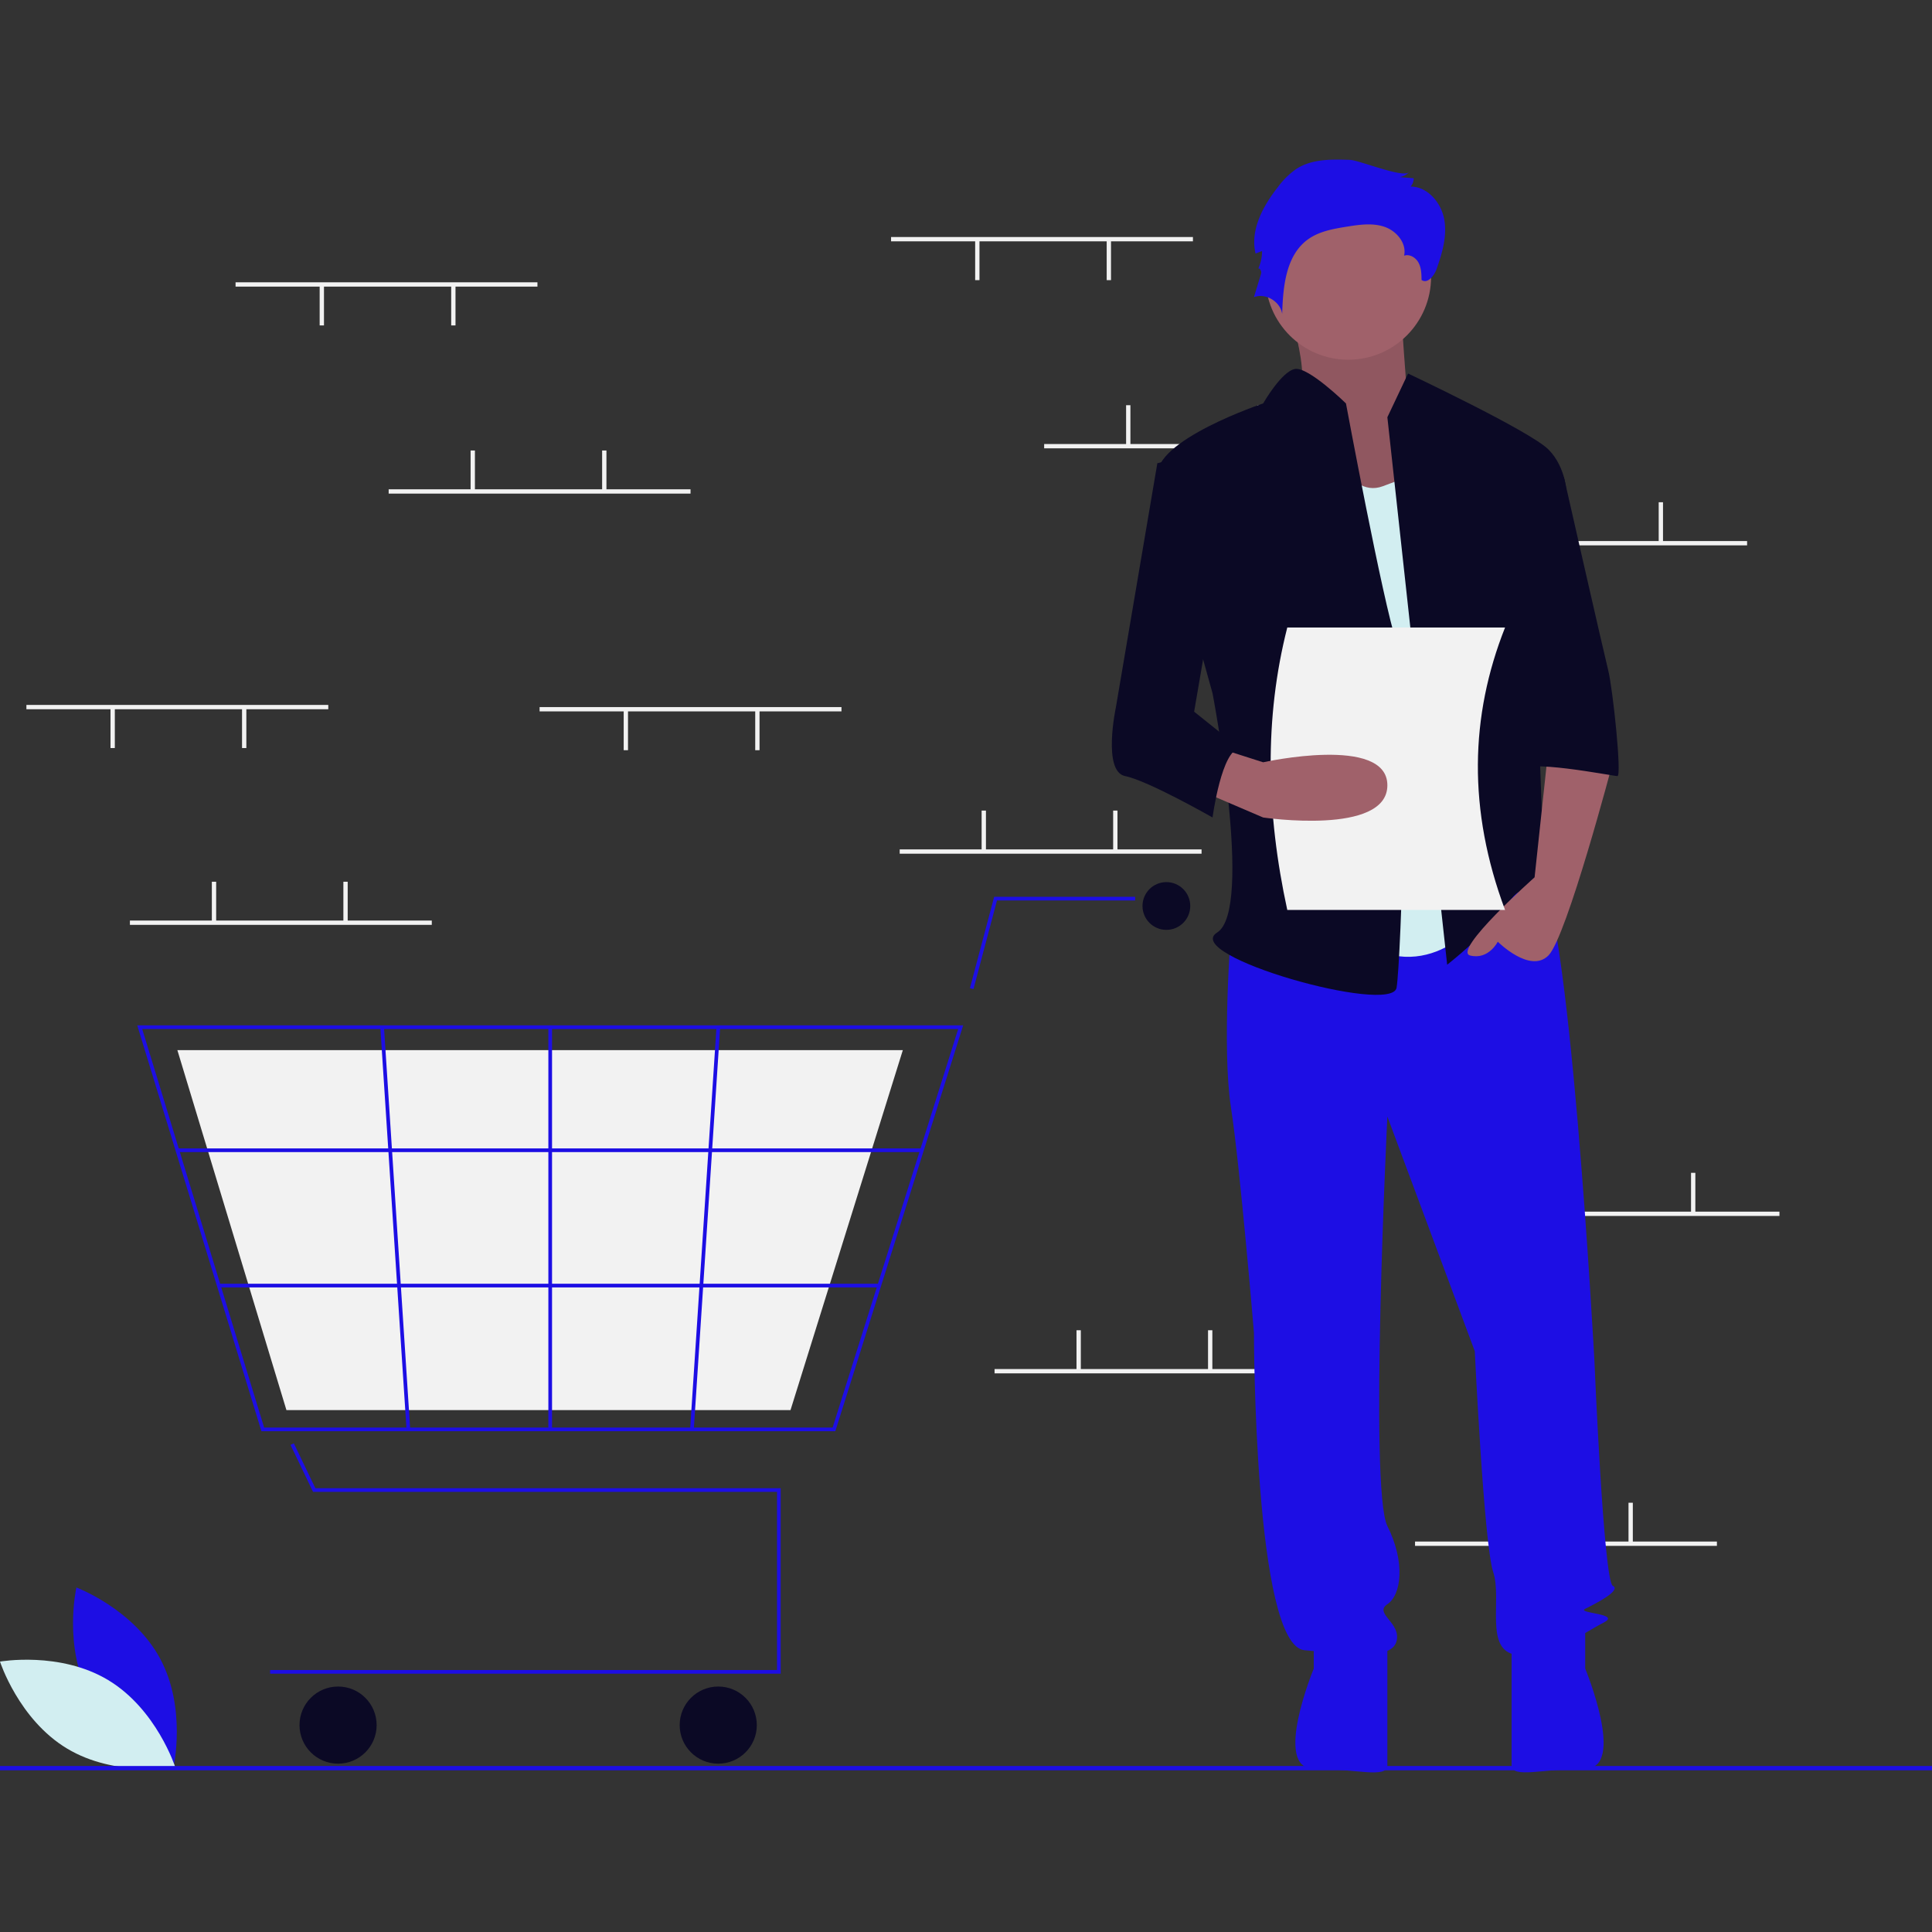 <svg id="SvgjsSvg1001" width="288" height="288" xmlns="http://www.w3.org/2000/svg" version="1.1" xmlns:xlink="http://www.w3.org/1999/xlink" xmlns:svgjs="http://svgjs.com/svgjs"><rect width="100%" height="100%" fill="#333333" stroke="none"/><defs id="SvgjsDefs1002"></defs><g id="SvgjsG1008"><svg xmlns="http://www.w3.org/2000/svg" width="288" height="288" data-name="Layer 1" viewBox="0 0 896 747.971"><path fill="#1d0ee4" d="M193.634,788.752c12.428,23.049,38.806,32.944,38.806,32.944s6.227-27.475-6.201-50.524-38.806-32.944-38.806-32.944S181.206,765.703,193.634,788.752Z" transform="translate(-152 -76.014)" class="color2f2e41 svgShape"></path><path fill="#d2eef1" d="M202.177,781.169c22.438,13.5,31.08,40.314,31.08,40.314s-27.738,4.927-50.177-8.573S152,772.596,152,772.596,179.738,767.67,202.177,781.169Z" transform="translate(-152 -76.014)" class="color25eeff svgShape"></path><rect width="140" height="2" x="413.248" y="35.908" fill="#f2f2f2" class="colorf2f2f2 svgShape"></rect><rect width="2" height="18.5" x="513.249" y="37.408" fill="#f2f2f2" class="colorf2f2f2 svgShape"></rect><rect width="2" height="18.5" x="452.248" y="37.408" fill="#f2f2f2" class="colorf2f2f2 svgShape"></rect><rect width="140" height="2" x="484.248" y="131.908" fill="#f2f2f2" class="colorf2f2f2 svgShape"></rect><rect width="2" height="18.5" x="522.249" y="113.908" fill="#f2f2f2" class="colorf2f2f2 svgShape"></rect><rect width="2" height="18.5" x="583.249" y="113.908" fill="#f2f2f2" class="colorf2f2f2 svgShape"></rect><rect width="140" height="2" x="670.249" y="176.908" fill="#f2f2f2" class="colorf2f2f2 svgShape"></rect><rect width="2" height="18.5" x="708.249" y="158.908" fill="#f2f2f2" class="colorf2f2f2 svgShape"></rect><rect width="2" height="18.5" x="769.249" y="158.908" fill="#f2f2f2" class="colorf2f2f2 svgShape"></rect><rect width="140" height="2" x="656.249" y="640.908" fill="#f2f2f2" class="colorf2f2f2 svgShape"></rect><rect width="2" height="18.5" x="694.249" y="622.908" fill="#f2f2f2" class="colorf2f2f2 svgShape"></rect><rect width="2" height="18.5" x="755.249" y="622.908" fill="#f2f2f2" class="colorf2f2f2 svgShape"></rect><rect width="140" height="2" x="417.248" y="319.908" fill="#f2f2f2" class="colorf2f2f2 svgShape"></rect><rect width="2" height="18.5" x="455.248" y="301.908" fill="#f2f2f2" class="colorf2f2f2 svgShape"></rect><rect width="2" height="18.5" x="516.249" y="301.908" fill="#f2f2f2" class="colorf2f2f2 svgShape"></rect><rect width="140" height="2" x="461.248" y="560.908" fill="#f2f2f2" class="colorf2f2f2 svgShape"></rect><rect width="2" height="18.5" x="499.248" y="542.908" fill="#f2f2f2" class="colorf2f2f2 svgShape"></rect><rect width="2" height="18.5" x="560.249" y="542.908" fill="#f2f2f2" class="colorf2f2f2 svgShape"></rect><rect width="140" height="2" x="685.249" y="487.908" fill="#f2f2f2" class="colorf2f2f2 svgShape"></rect><rect width="2" height="18.5" x="723.249" y="469.908" fill="#f2f2f2" class="colorf2f2f2 svgShape"></rect><rect width="2" height="18.5" x="784.249" y="469.908" fill="#f2f2f2" class="colorf2f2f2 svgShape"></rect><polygon fill="#1d0ee4" points="362.06 702.184 125.274 702.184 125.274 700.481 360.356 700.481 360.356 617.861 145.18 617.861 134.727 596.084 136.263 595.347 146.252 616.157 362.06 616.157 362.06 702.184" class="color2f2e41 svgShape"></polygon><circle cx="156.789" cy="726.033" r="17.887" fill="#0b0925" class="color3f3d56 svgShape"></circle><circle cx="333.101" cy="726.033" r="17.887" fill="#0b0925" class="color3f3d56 svgShape"></circle><circle cx="540.927" cy="346.153" r="11.073" fill="#0b0925" class="color3f3d56 svgShape"></circle><path fill="#1d0ee4" d="M539.385,665.767H273.237L215.648,477.531H598.693l-.349,1.108Zm-264.889-1.704H538.136l58.234-184.83H217.951Z" transform="translate(-152 -76.014)" class="color2f2e41 svgShape"></path><polygon fill="#f2f2f2" points="366.61 579.958 132.842 579.958 82.26 413.015 418.701 413.015 418.395 413.998 366.61 579.958" class="colorf2f2f2 svgShape"></polygon><polygon fill="#1d0ee4" points="451.465 384.7 449.818 384.263 461.059 341.894 526.448 341.894 526.448 343.598 462.37 343.598 451.465 384.7" class="color2f2e41 svgShape"></polygon><rect width="345.293" height="1.704" x="82.258" y="458.584" fill="#1d0ee4" class="color2f2e41 svgShape"></rect><rect width="306.319" height="1.704" x="101.459" y="521.344" fill="#1d0ee4" class="color2f2e41 svgShape"></rect><rect width="1.704" height="186.533" x="254.314" y="402.368" fill="#1d0ee4" class="color2f2e41 svgShape"></rect><rect width="186.929" height="1.704" x="385.557" y="570.797" fill="#1d0ee4" transform="rotate(-86.249 362.441 614.788)" class="color2f2e41 svgShape"></rect><rect width="1.704" height="186.929" x="334.457" y="478.185" fill="#1d0ee4" transform="rotate(-3.729 -908.232 2868.285)" class="color2f2e41 svgShape"></rect><rect width="896" height="2" y="745" fill="#1d0ee4" class="color2f2e41 svgShape"></rect><path fill="#a0616a" d="M747.411,137.89s14.618,41.606,5.622,48.007S783.394,244.573,783.394,244.573l47.229-12.802-25.863-43.74s-3.373-43.74-3.373-50.141S747.411,137.89,747.411,137.89Z" transform="translate(-152 -76.014)" class="colora0616a svgShape"></path><path d="M747.411,137.89s14.618,41.606,5.622,48.007S783.394,244.573,783.394,244.573l47.229-12.802-25.863-43.74s-3.373-43.74-3.373-50.141S747.411,137.89,747.411,137.89Z" opacity=".1" transform="translate(-152 -76.014)" fill="#000000" class="color000 svgShape"></path><path fill="#1d0ee4" d="M722.874,434.468s-4.267,53.341,0,81.079,10.668,104.549,10.668,104.549,0,145.089,23.47,147.222,40.539,4.267,42.673-4.267-10.668-12.802-4.267-17.069,8.535-19.203,0-36.272,0-189.895,0-189.895l40.539,108.816s4.267,89.614,8.535,102.415-4.267,36.272,10.668,38.406,32.005-10.668,40.539-14.936-12.802-4.267-8.535-6.401,17.069-8.535,12.802-10.668-8.535-104.549-8.535-104.549S879.697,414.199,864.762,405.664s-24.537,6.166-24.537,6.166Z" transform="translate(-152 -76.014)" class="color2f2e41 svgShape"></path><path fill="#1d0ee4" d="M761.279 758.784v17.069s-19.203 46.399 0 46.399 34.138 4.808 34.138-1.593V763.051zM887.165 758.754v17.069s19.203 46.399 0 46.399-34.138 4.808-34.138-1.593V763.021z" transform="translate(-152 -76.014)" class="color2f2e41 svgShape"></path><circle cx="625.282" cy="54.408" r="38.406" fill="#a0616a" class="colora0616a svgShape"></circle><path fill="#d2eef1" d="M765.547,201.9s10.668,32.005,27.738,25.604l17.069-6.401L840.225,425.934s-23.47,34.138-57.609,12.802S765.547,201.9,765.547,201.9Z" transform="translate(-152 -76.014)" class="color25eeff svgShape"></path><path fill="#0b0925" d="M795.418,195.499l9.601-20.27s56.542,26.671,65.076,35.205,8.535,21.337,8.535,21.337l-14.936,53.341s4.267,117.351,4.267,121.618,14.936,27.738,4.267,19.203-12.802-17.069-21.337-4.267-27.738,27.738-27.738,27.738Z" transform="translate(-152 -76.014)" class="color3f3d56 svgShape"></path><path fill="#a0616a" d="M870.096,349.122l-6.401,59.742s-38.406,34.138-29.871,36.272,12.802-6.401,12.802-6.401,14.936,14.936,23.47,6.401S899.967,355.523,899.967,355.523Z" transform="translate(-152 -76.014)" class="colora0616a svgShape"></path><path fill="#1d0ee4" d="M778.1,76.144c-8.514-.304-17.625-.455-24.804,4.133a36.313,36.313,0,0,0-8.572,8.392c-6.992,8.838-13.033,19.959-10.436,30.925l3.016-1.176a19.751,19.751,0,0,1-1.905,8.463c.425-1.235,1.847.762,1.466,2.011L733.543,139.792c5.462-2.002,12.257,2.052,13.088,7.81.38-12.661,1.693-27.18,11.964-34.593,5.18-3.739,11.735-4.88,18.042-5.894,5.818-.935,11.918-1.827,17.491.089s10.319,7.615,9.055,13.371c2.57-.885,5.444.906,6.713,3.309s1.337,5.237,1.375,7.955c2.739,1.936,5.856-1.908,6.973-5.071,2.62-7.424,4.949-15.327,3.538-23.073s-7.723-15.148-15.596-15.174a5.467,5.467,0,0,0,1.422-3.849l-6.489-.548a7.172,7.172,0,0,0,4.286-2.26C802.798,84.731,782.313,76.295,778.1,76.144Z" transform="translate(-152 -76.014)" class="color2f2e41 svgShape"></path><path fill="#0b0925" d="M776.215 189.098s-17.369-17.021-23.62-15.978S737.809 189.098 737.809 189.098s-51.208 17.069-49.074 34.138S714.339 323.518 714.339 323.518s19.203 100.282 2.134 110.95 81.079 38.406 83.213 25.604 6.401-140.821 0-160.024S776.215 189.098 776.215 189.098zM850.893 223.236h26.383S895.7 304.315 897.833 312.85s6.401 49.074 4.267 49.074-44.807-8.535-44.807-2.134z" transform="translate(-152 -76.014)" class="color3f3d56 svgShape"></path><path fill="#f2f2f2" d="M850,424.014H749c-9.856-45.34-10.68-89.146,0-131H850C833.701,334.115,832.682,377.621,850,424.014Z" transform="translate(-152 -76.014)" class="colorf2f2f2 svgShape"></path><path fill="#a0616a" d="M707.938,368.325,737.809,381.127s57.609,8.535,57.609-14.936-57.609-10.668-57.609-10.668L718.605,349.383Z" transform="translate(-152 -76.014)" class="colora0616a svgShape"></path><path fill="#0b0925" d="M714.339,210.435l-25.604,6.401L669.532,329.919s-6.401,29.871,4.267,32.005S714.339,381.127,714.339,381.127s4.267-32.005,12.802-32.005L705.804,332.053,718.606,257.375Z" transform="translate(-152 -76.014)" class="color3f3d56 svgShape"></path><rect width="140" height="2" x="60.248" y="352.908" fill="#f2f2f2" class="colorf2f2f2 svgShape"></rect><rect width="2" height="18.5" x="98.249" y="334.908" fill="#f2f2f2" class="colorf2f2f2 svgShape"></rect><rect width="2" height="18.5" x="159.249" y="334.908" fill="#f2f2f2" class="colorf2f2f2 svgShape"></rect><rect width="140" height="2" x="109.249" y="56.908" fill="#f2f2f2" class="colorf2f2f2 svgShape"></rect><rect width="2" height="18.5" x="209.249" y="58.408" fill="#f2f2f2" class="colorf2f2f2 svgShape"></rect><rect width="2" height="18.5" x="148.249" y="58.408" fill="#f2f2f2" class="colorf2f2f2 svgShape"></rect><rect width="140" height="2" x="250.249" y="253.908" fill="#f2f2f2" class="colorf2f2f2 svgShape"></rect><rect width="2" height="18.5" x="350.248" y="255.408" fill="#f2f2f2" class="colorf2f2f2 svgShape"></rect><rect width="2" height="18.5" x="289.248" y="255.408" fill="#f2f2f2" class="colorf2f2f2 svgShape"></rect><rect width="140" height="2" x="12.248" y="252.908" fill="#f2f2f2" class="colorf2f2f2 svgShape"></rect><rect width="2" height="18.5" x="112.249" y="254.408" fill="#f2f2f2" class="colorf2f2f2 svgShape"></rect><rect width="2" height="18.5" x="51.248" y="254.408" fill="#f2f2f2" class="colorf2f2f2 svgShape"></rect><rect width="140" height="2" x="180.249" y="152.908" fill="#f2f2f2" class="colorf2f2f2 svgShape"></rect><rect width="2" height="18.5" x="218.249" y="134.908" fill="#f2f2f2" class="colorf2f2f2 svgShape"></rect><rect width="2" height="18.5" x="279.248" y="134.908" fill="#f2f2f2" class="colorf2f2f2 svgShape"></rect></svg></g></svg>